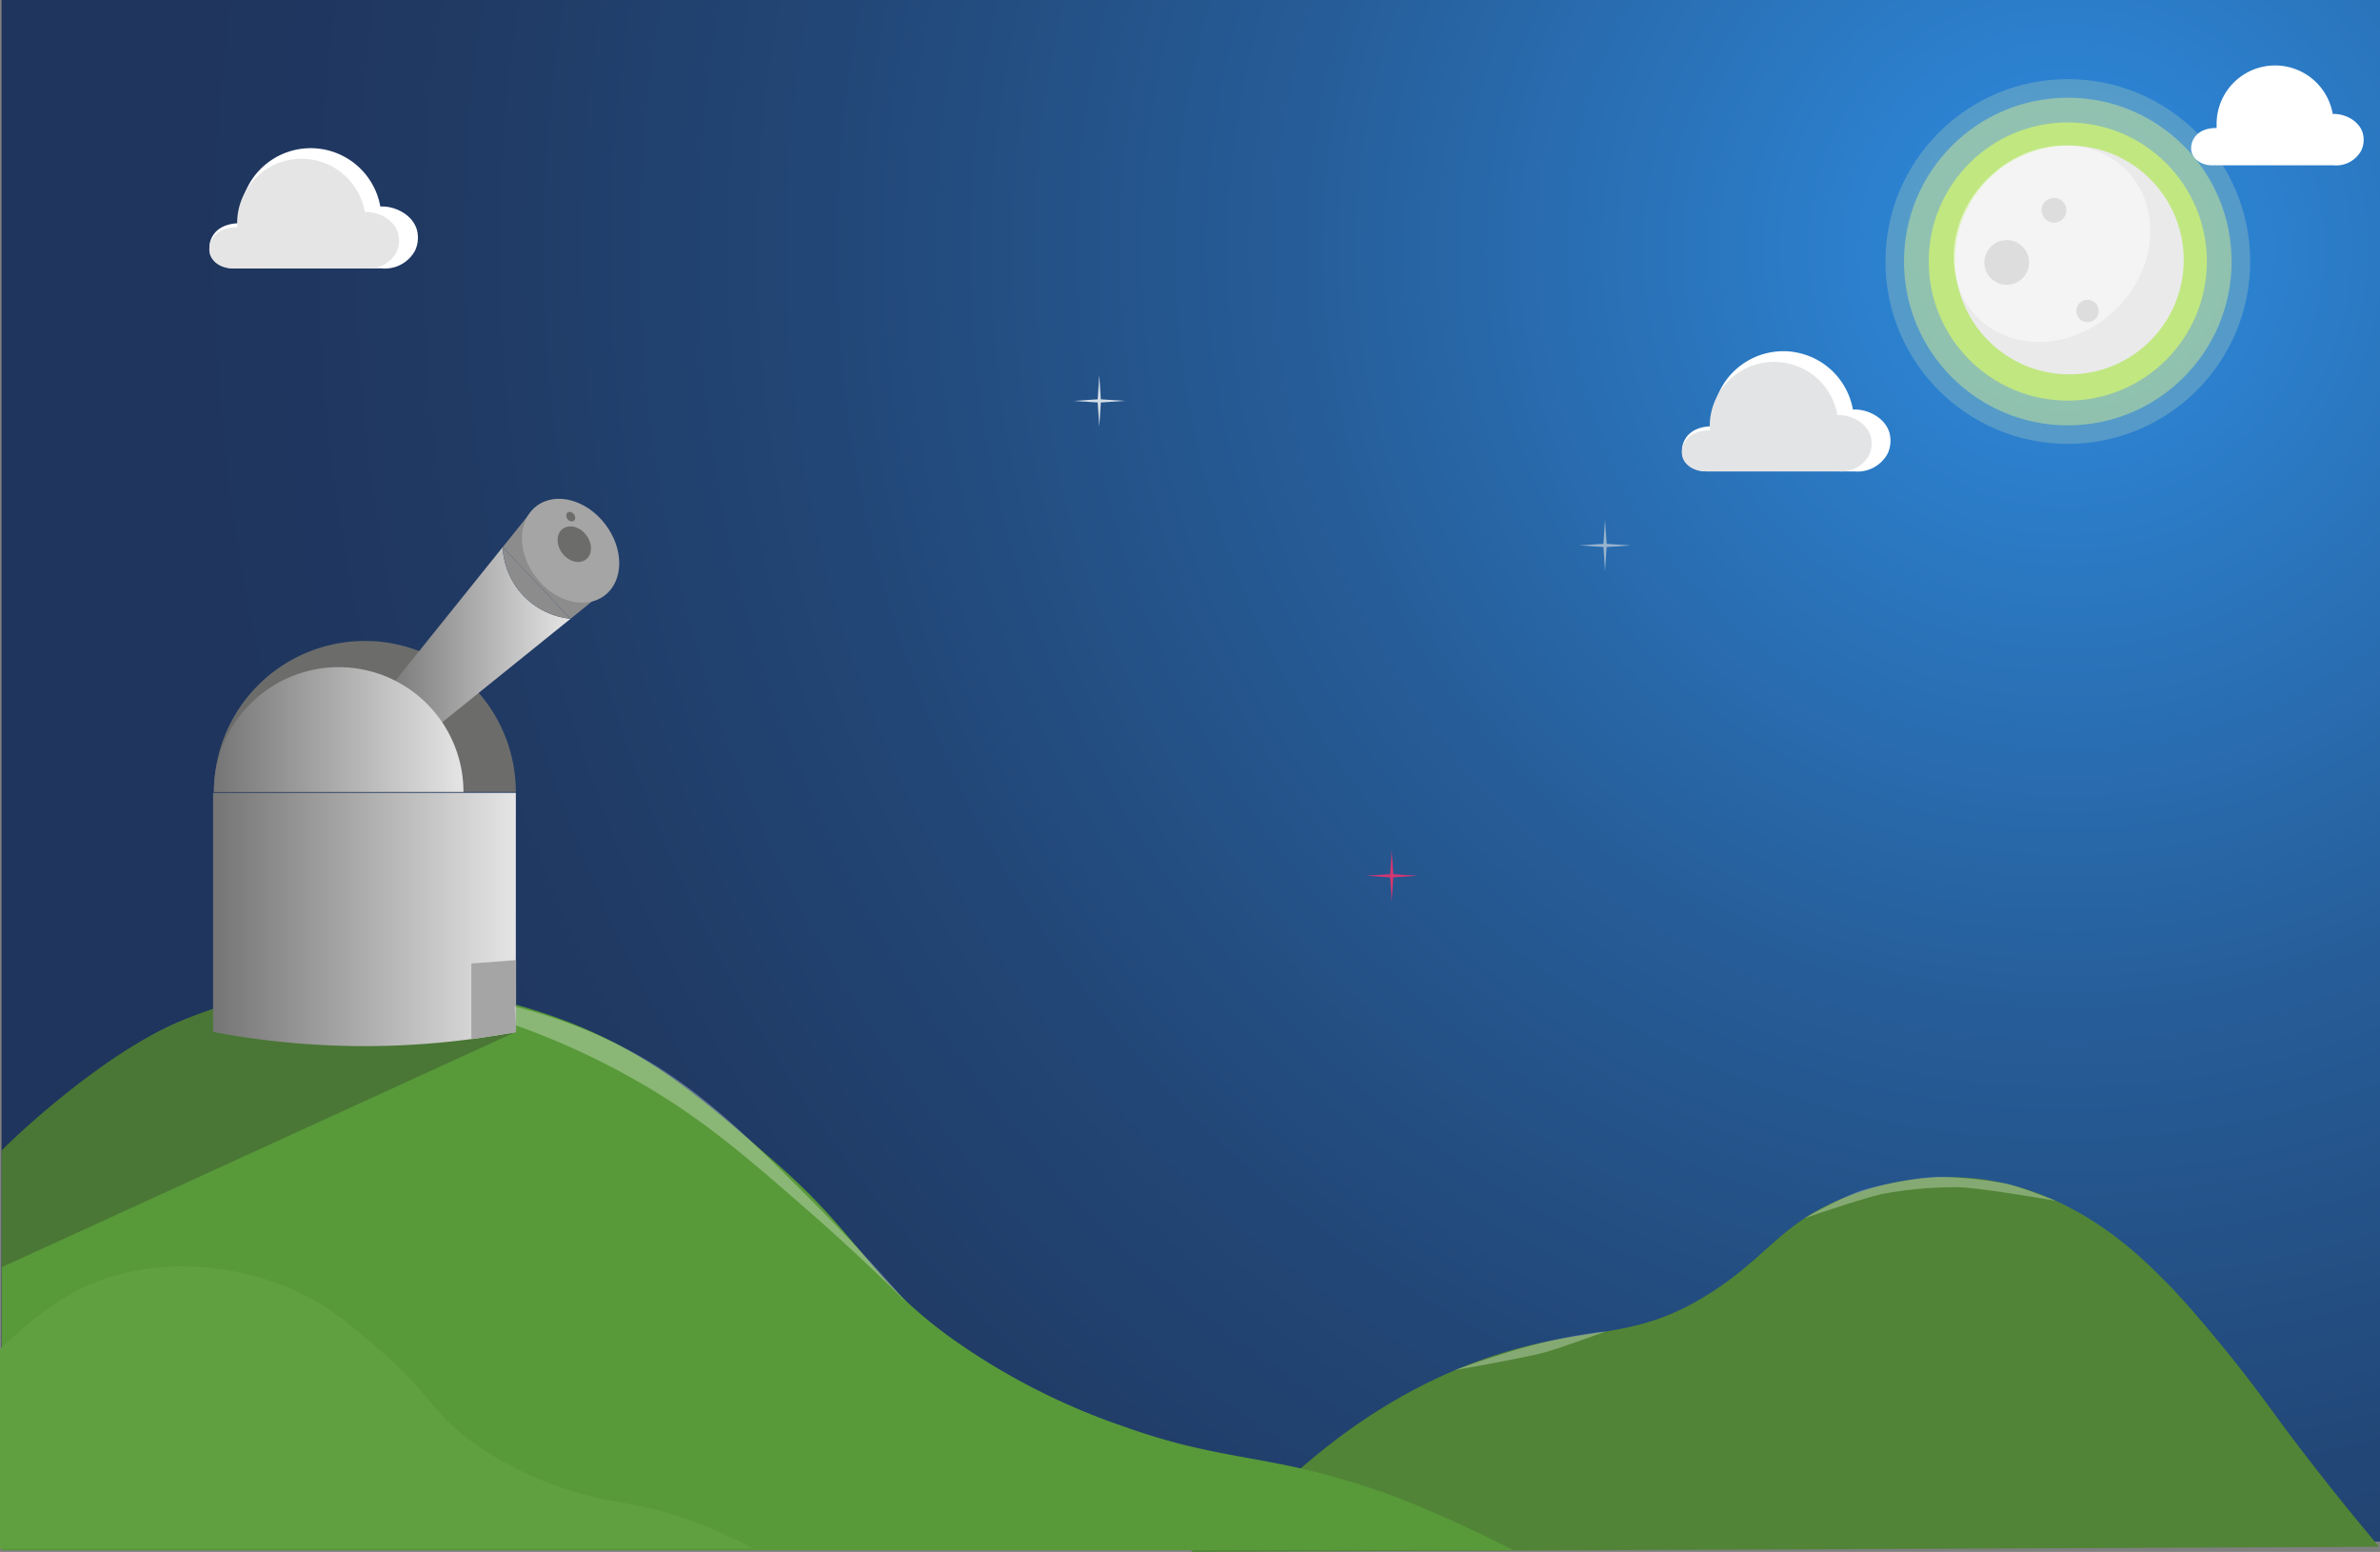 <svg xmlns="http://www.w3.org/2000/svg" xmlns:xlink="http://www.w3.org/1999/xlink" viewBox="0 0 691.74 451"><rect x="0" y="0" width="691.74" height="451" fill="#808080" stroke="none"/><defs><style>.cls-1{fill:url(#radial-gradient);}.cls-2{fill:#518436;}.cls-3{opacity:0.2;}.cls-4{fill:#f8ffb0;}.cls-5{opacity:0.4;}.cls-6{fill:#e8f987;}.cls-7{opacity:0.6;}.cls-8{fill:#e1ff61;}.cls-9{fill:#eaeaea;}.cls-10{opacity:0.49;}.cls-11,.cls-25{fill:#fff;}.cls-12{fill:#ddd;}.cls-13{fill:#e3e4e5;}.cls-14{fill:#e5e5e5;}.cls-15{fill:#58993a;}.cls-16{fill:#61a040;}.cls-17{fill:#6c6d6b;}.cls-18{fill:#282828;}.cls-18,.cls-24,.cls-25{opacity:0.3;}.cls-19{fill:url(#linear-gradient);}.cls-20{fill:url(#linear-gradient-2);}.cls-21{fill:#a5a5a5;}.cls-22{fill:#8c8c8c;}.cls-23{fill:url(#linear-gradient-3);}.cls-26,.cls-27{opacity:0.8;}.cls-27{fill:#ff2f6c;}</style><radialGradient id="radial-gradient" cx="600.5" cy="72.3" r="690.94" gradientUnits="userSpaceOnUse"><stop offset="0" stop-color="#2e8de1"/><stop offset="0.13" stop-color="#2b79c3"/><stop offset="0.33" stop-color="#265c97"/><stop offset="0.52" stop-color="#224777"/><stop offset="0.68" stop-color="#203a64"/><stop offset="0.79" stop-color="#1f355d"/></radialGradient><linearGradient id="linear-gradient" x1="111.04" y1="186.76" x2="165.83" y2="186.76" gradientUnits="userSpaceOnUse"><stop offset="0" stop-color="#757575"/><stop offset="1" stop-color="#e5e5e5"/></linearGradient><linearGradient id="linear-gradient-2" x1="61.93" y1="267.2" x2="149.92" y2="267.2" xlink:href="#linear-gradient"/><linearGradient id="linear-gradient-3" x1="62.18" y1="212.01" x2="134.7" y2="212.01" xlink:href="#linear-gradient"/></defs><title>Asset 7</title><g id="Layer_2" data-name="Layer 2"><g id="card-contents"><rect class="cls-1" x="0.44" width="691.3" height="448"/><path class="cls-2" d="M691.5,449.5c-13.66-16.23-23.48-29.11-30-38-3.43-4.67-8.81-12.14-17-22-3.37-4.05-9.65-11.62-15-17-7.51-7.58-26.54-26.82-55-30a79.51,79.51,0,0,0-37,5c-19.43,7.32-23.13,17.12-40,28-22.28,14.37-34.62,9.38-61.92,18-17.3,5.48-41.24,16.63-67,42L346.1,451Z"/><g class="cls-3"><circle class="cls-4" cx="601" cy="76" r="53"/></g><g class="cls-5"><circle class="cls-6" cx="601" cy="76" r="47.61"/></g><g class="cls-7"><circle class="cls-8" cx="601" cy="76" r="40.42"/></g><circle class="cls-9" cx="601.45" cy="75.55" r="33.24"/><g class="cls-10"><ellipse class="cls-11" cx="596.39" cy="70.83" rx="30.41" ry="26.61" transform="translate(124.6 442.45) rotate(-45)"/></g><circle class="cls-12" cx="596.98" cy="61.1" r="3.61"/><circle class="cls-12" cx="583.25" cy="76.27" r="6.5"/><circle class="cls-12" cx="606.73" cy="90.36" r="3.25"/><path class="cls-11" d="M548.62,131.86a8.89,8.89,0,0,0,.52-6.17c-1.38-4.54-6.57-6.8-10.28-6.68l-.32,0a20.56,20.56,0,0,0-40.8,3.58c0,.44,0,.87.05,1.3l-.31,0c-.42,0-5.15-.09-7.45,3.34a6.49,6.49,0,0,0-1,5.14c.76,2.67,3.67,4.63,7.2,4.63h42.72A10,10,0,0,0,548.62,131.86Z"/><path class="cls-13" d="M543.22,132.33a8,8,0,0,0,.47-5.61c-1.25-4.14-6-6.19-9.35-6.08h-.29a18.7,18.7,0,0,0-37.12,3.26c0,.4,0,.79.05,1.18h-.28c-.39,0-4.69-.09-6.78,3a5.85,5.85,0,0,0-.93,4.67c.68,2.43,3.33,4.21,6.54,4.21h38.86A9.1,9.1,0,0,0,543.22,132.33Z"/><path class="cls-11" d="M120.62,72.86a8.89,8.89,0,0,0,.52-6.17c-1.38-4.54-6.57-6.8-10.28-6.68l-.32,0a20.56,20.56,0,0,0-40.8,3.58c0,.44,0,.87.05,1.3l-.31,0c-.42,0-5.15-.09-7.45,3.34a6.49,6.49,0,0,0-1,5.14C61.76,76,64.67,78,68.2,78h42.72A10,10,0,0,0,120.62,72.86Z"/><path class="cls-14" d="M115.22,73.32a8.07,8.07,0,0,0,.47-5.62c-1.25-4.14-6-6.2-9.35-6.09h-.29a18.7,18.7,0,0,0-37.12,3.27c0,.4,0,.79,0,1.18H68.7c-.39,0-4.69-.09-6.78,3A5.89,5.89,0,0,0,61,73.79c.68,2.42,3.33,4.21,6.54,4.21h38.86A9.1,9.1,0,0,0,115.22,73.32Z"/><path class="cls-11" d="M686.29,43.75a7.29,7.29,0,0,0,.43-5.1c-1.14-3.76-5.43-5.63-8.51-5.53H678a17,17,0,0,0-33.75,3c0,.37,0,.72,0,1.08H644c-.36,0-4.27-.08-6.17,2.76a5.37,5.37,0,0,0-.85,4.25c.63,2.21,3,3.83,5.95,3.83h35.34A8.28,8.28,0,0,0,686.29,43.75Z"/><path class="cls-15" d="M.5,334.27s27.11-27,51.74-37.41c57.58-24.24,111.22-.91,120.21,3.18,20.18,9.21,33.85,21.12,52.54,37.42,25.4,22.15,27,33.52,50.95,51A195,195,0,0,0,326.5,414.5c29.9,10.71,42.23,7.58,75,19,16.85,5.87,38.43,17,38.43,17H.5Z"/><path class="cls-16" d="M0,392.06s13.51-13.48,25.79-18.65c28.7-12.08,55.44-.45,59.92,1.59,10.07,4.59,16.88,10.53,26.19,18.65,12.67,11,13.47,16.71,25.4,25.4a97.24,97.24,0,0,0,25.2,13c14.91,5.34,21.06,3.78,37.39,9.48A181.46,181.46,0,0,1,219.05,450H0Z"/><path class="cls-17" d="M106.05,230.14H62.18a43.87,43.87,0,0,1,87.74,0Z"/><path class="cls-18" d="M149.92,299.88.5,368.25V334s11-9.89,14.78-13c4.67-3.83,9.48-7.8,16.34-12.46,2.81-1.9,6-4.09,10.38-6.53a115.62,115.62,0,0,1,19.93-8.79Z"/><path class="cls-19" d="M165.83,179.82l-43,34.68L111,202.68,146.1,159a21.91,21.91,0,0,0,19.73,20.81Z"/><path class="cls-20" d="M149.92,299.88A237.16,237.16,0,0,1,105,304a236.28,236.28,0,0,1-43.07-4.12V230.4h88Z"/><polygon class="cls-21" points="137 280 150 279 150 300 137 302 137 280"/><polygon class="cls-22" points="177.24 170.61 165.84 179.81 146.1 159.01 154.8 148.18 177.24 170.61"/><path class="cls-22" d="M165.84,179.81h0A21.91,21.91,0,0,1,146.1,159Z"/><path class="cls-23" d="M98.44,230.14H62.18a36.26,36.26,0,0,1,72.52,0Z"/><ellipse class="cls-21" cx="165.84" cy="160.05" rx="12.68" ry="16.34" transform="translate(-63.09 133.43) rotate(-37.35)"/><ellipse class="cls-17" cx="166.91" cy="158.14" rx="4.37" ry="5.59" transform="translate(-61.71 133.69) rotate(-37.35)"/><ellipse class="cls-17" cx="165.88" cy="150.15" rx="1.17" ry="1.5" transform="translate(-57.08 131.42) rotate(-37.35)"/><g class="cls-24"><path class="cls-11" d="M263.5,378.5c-6.7-6.65-16.55-16.14-29-27-17.76-15.5-29.67-25.79-47-36A219.18,219.18,0,0,0,150,298l-.5-5.5a145.6,145.6,0,0,1,30,11c21.76,10.83,35.84,24.75,58,47C244.17,357.2,253.22,366.64,263.5,378.5Z"/></g><path class="cls-25" d="M422.84,398.17S442.56,394.73,449,393c4.53-1.22,17.74-6.1,17.74-6.1a149.27,149.27,0,0,0-15.35,2.57c-6.55,1.44-11.53,3-16.39,4.53S425.83,397.06,422.84,398.17Z"/><path class="cls-25" d="M524.34,354.06S541.2,348.27,547,347a117.54,117.54,0,0,1,22-2c7,.18,28.71,4,28.71,4s-10.73-4.2-14.47-5A118.34,118.34,0,0,0,564,342c-7,0-19.23,2.75-23,4C535,348,524.34,354.06,524.34,354.06Z"/><g class="cls-26"><polygon class="cls-11" points="319.5 109 319.96 116.04 327 116.5 319.96 116.96 319.5 124 319.04 116.96 312 116.5 319.04 116.04 319.5 109"/></g><polygon class="cls-27" points="404.5 247 404.96 254.04 412 254.5 404.96 254.96 404.5 262 404.04 254.96 397 254.5 404.04 254.04 404.5 247"/><g class="cls-7"><polygon class="cls-14" points="466.5 151 466.96 158.04 474 158.5 466.96 158.96 466.5 166 466.04 158.96 459 158.5 466.04 158.04 466.5 151"/></g></g></g></svg>